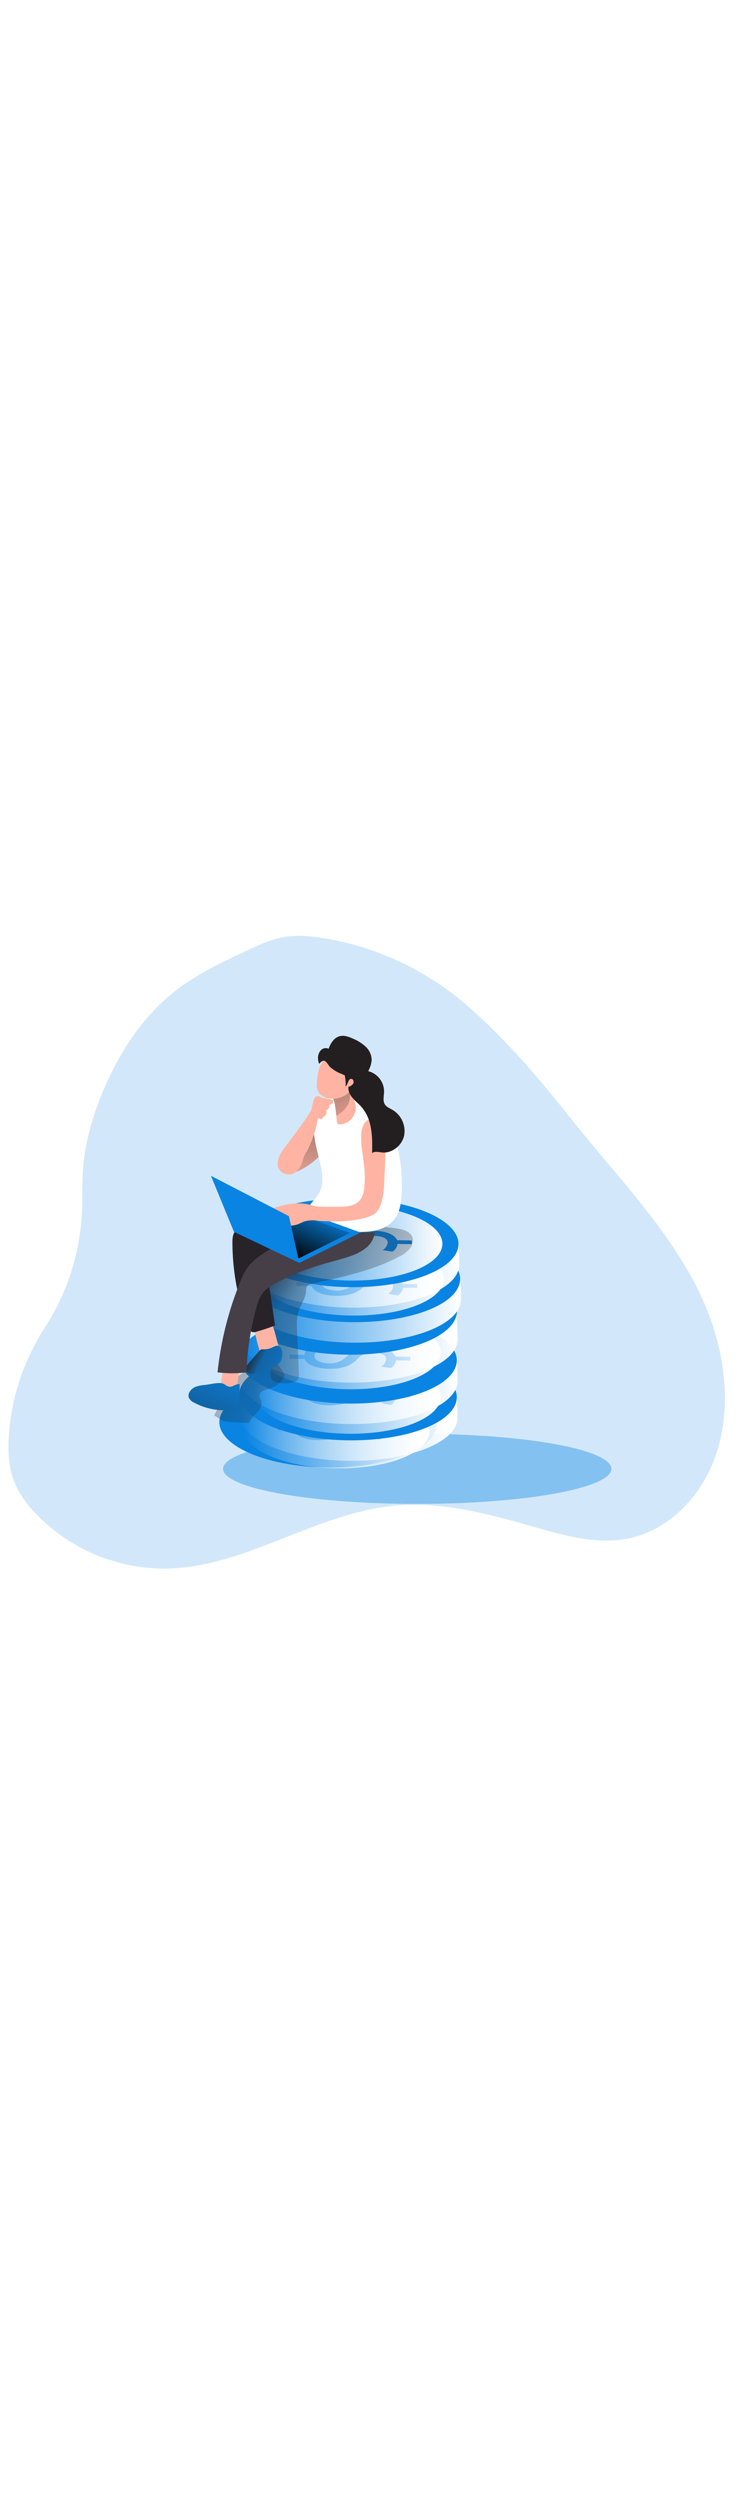 <svg id="_0553_coins" xmlns="http://www.w3.org/2000/svg" xmlns:xlink="http://www.w3.org/1999/xlink" viewBox="0 0 500 500" data-imageid="money-1-14" imageName="Money 1" class="illustrations_image" style="width: 148px;"><defs><style>.cls-1_money-1-14{fill:url(#linear-gradient);}.cls-1_money-1-14,.cls-2_money-1-14,.cls-3_money-1-14,.cls-4_money-1-14,.cls-5_money-1-14,.cls-6_money-1-14,.cls-7_money-1-14,.cls-8_money-1-14,.cls-9_money-1-14,.cls-10_money-1-14,.cls-11_money-1-14,.cls-12_money-1-14,.cls-13_money-1-14,.cls-14_money-1-14,.cls-15_money-1-14,.cls-16_money-1-14,.cls-17_money-1-14,.cls-18_money-1-14,.cls-19_money-1-14,.cls-20_money-1-14,.cls-21_money-1-14,.cls-22_money-1-14,.cls-23_money-1-14,.cls-24_money-1-14,.cls-25_money-1-14,.cls-26_money-1-14{stroke-width:0px;}.cls-2_money-1-14{opacity:.18;}.cls-2_money-1-14,.cls-12_money-1-14{isolation:isolate;}.cls-2_money-1-14,.cls-12_money-1-14,.cls-26_money-1-14{fill:#68e1fd;}.cls-3_money-1-14{fill:url(#linear-gradient-11-money-1-14);}.cls-4_money-1-14{fill:url(#linear-gradient-12-money-1-14);}.cls-5_money-1-14{fill:url(#linear-gradient-13-money-1-14);}.cls-6_money-1-14{fill:url(#linear-gradient-10-money-1-14);}.cls-7_money-1-14{fill:url(#linear-gradient-17-money-1-14);}.cls-8_money-1-14{fill:url(#linear-gradient-16-money-1-14);}.cls-9_money-1-14{fill:url(#linear-gradient-15-money-1-14);}.cls-10_money-1-14{fill:url(#linear-gradient-18-money-1-14);}.cls-11_money-1-14{fill:url(#linear-gradient-14-money-1-14);}.cls-12_money-1-14{opacity:.39;}.cls-13_money-1-14{fill:url(#linear-gradient-4-money-1-14);}.cls-14_money-1-14{fill:url(#linear-gradient-2-money-1-14);}.cls-15_money-1-14{fill:url(#linear-gradient-3-money-1-14);}.cls-16_money-1-14{fill:url(#linear-gradient-8-money-1-14);}.cls-17_money-1-14{fill:url(#linear-gradient-9-money-1-14);}.cls-18_money-1-14{fill:url(#linear-gradient-7-money-1-14);}.cls-19_money-1-14{fill:url(#linear-gradient-5-money-1-14);}.cls-20_money-1-14{fill:url(#linear-gradient-6-money-1-14);}.cls-21_money-1-14{fill:#282328;}.cls-22_money-1-14{fill:#473f47;}.cls-23_money-1-14{fill:#231f20;}.cls-24_money-1-14{fill:#fff;}.cls-25_money-1-14{fill:#ffb4a3;}</style><linearGradient id="linear-gradient-money-1-14" x1="153.92" y1="385.76" x2="302.01" y2="385.76" gradientUnits="userSpaceOnUse"><stop offset="0" stop-color="#fff" stop-opacity="0"/><stop offset="1" stop-color="#fff"/></linearGradient><linearGradient id="linear-gradient-2-money-1-14" x1="165.14" y1="371.99" x2="290.57" y2="371.99" gradientTransform="translate(596.54 138.83) rotate(89.18)" xlink:href="#linear-gradient-money-1-14"/><linearGradient id="linear-gradient-3-money-1-14" x1="161.51" y1="362.4" x2="309.59" y2="362.4" xlink:href="#linear-gradient-money-1-14"/><linearGradient id="linear-gradient-4-money-1-14" x1="172.74" y1="348.57" x2="298.17" y2="348.57" gradientTransform="translate(580.61 108.15) rotate(89.18)" xlink:href="#linear-gradient-money-1-14"/><linearGradient id="linear-gradient-5-money-1-14" x1="161.51" y1="337.54" x2="309.59" y2="337.54" xlink:href="#linear-gradient-money-1-14"/><linearGradient id="linear-gradient-6-money-1-14" x1="172.74" y1="318.51" x2="298.17" y2="318.51" gradientTransform="translate(550.57 78.52) rotate(89.18)" xlink:href="#linear-gradient-money-1-14"/><linearGradient id="linear-gradient-7-money-1-14" x1="161.49" y1="309.55" x2="309.62" y2="309.55" xlink:href="#linear-gradient-money-1-14"/><linearGradient id="linear-gradient-8-money-1-14" x1="163.8" y1="282.55" x2="311.87" y2="282.55" xlink:href="#linear-gradient-money-1-14"/><linearGradient id="linear-gradient-9-money-1-14" x1="175.02" y1="268.72" x2="300.44" y2="268.72" gradientTransform="translate(503.02 27.17) rotate(89.18)" xlink:href="#linear-gradient-money-1-14"/><linearGradient id="linear-gradient-10-money-1-14" x1="162.66" y1="258.9" x2="310.73" y2="258.9" xlink:href="#linear-gradient-money-1-14"/><linearGradient id="linear-gradient-11-money-1-14" x1="173.89" y1="245.07" x2="299.32" y2="245.07" gradientTransform="translate(478.27 4.98) rotate(89.18)" xlink:href="#linear-gradient-money-1-14"/><linearGradient id="linear-gradient-12-money-1-14" x1="-1071.49" y1="4125.45" x2="-943.79" y2="3991.45" gradientTransform="translate(1251.08 4360.14) scale(1 -1)" gradientUnits="userSpaceOnUse"><stop offset="0" stop-color="#231f20"/><stop offset=".13" stop-color="#231f20" stop-opacity=".69"/><stop offset=".25" stop-color="#231f20" stop-opacity=".32"/><stop offset="1" stop-color="#231f20" stop-opacity="0"/></linearGradient><linearGradient id="linear-gradient-13-money-1-14" x1="-1125.29" y1="4054.48" x2="-1013.77" y2="3951.38" xlink:href="#linear-gradient-12-money-1-14"/><linearGradient id="linear-gradient-14-money-1-14" x1="-1041.29" y1="4198.57" x2="-1044.02" y2="4143.57" xlink:href="#linear-gradient-12-money-1-14"/><linearGradient id="linear-gradient-15-money-1-14" x1="-1083.3" y1="4041.31" x2="-1044.31" y2="4021.95" xlink:href="#linear-gradient-12-money-1-14"/><linearGradient id="linear-gradient-16-money-1-14" x1="-1115.16" y1="3990" x2="-1092.31" y2="4041.38" xlink:href="#linear-gradient-12-money-1-14"/><linearGradient id="linear-gradient-17-money-1-14" x1="-1029.24" y1="4231.38" x2="-1004.54" y2="4177.43" xlink:href="#linear-gradient-12-money-1-14"/><linearGradient id="linear-gradient-18-money-1-14" x1="-1094.78" y1="4134.15" x2="-1078.81" y2="4169.86" gradientTransform="translate(1289 4387.76) scale(1 -1)" gradientUnits="userSpaceOnUse"><stop offset="0" stop-color="#000"/><stop offset="1" stop-color="#000" stop-opacity="0"/></linearGradient></defs><g id="background_money-1-14"><path class="cls-2_money-1-14 targetColor" d="M472.17,412.5c-10.95,15.67-27.14,28-45.77,32.16-21.36,4.76-43.39-1.35-64.4-7.35-30.96-8.86-62.82-17.53-94.86-14.55-53.33,4.88-100.6,41.41-154.14,42.51-33.58.48-65.84-13.06-89.02-37.36-6.02-6.41-11.39-13.6-14.57-21.83-3.62-9.47-4.09-19.87-3.49-29.99,1.61-26.93,10.35-51.68,24.65-74.06l.34-.54c14.66-22.9,23.1-49.21,24.5-76.36.5-9.88,0-19.81.75-29.68,1.32-18.81,6.82-37.16,14.24-54.47,10.88-25.31,26.45-49.08,48.11-65.98,14.7-11.48,31.76-19.48,48.66-27.37,8.67-4.06,17.52-8.16,27.06-9.46,6.64-.71,13.34-.56,19.94.47,5.7.72,11.3,1.71,16.82,2.98,32.32,7.42,62.25,22.86,87.02,44.9,26.06,23.09,47.82,48.93,69.44,76.14,29.57,37.18,63.63,71.61,84.82,114.13,4.05,8.12,7.48,16.54,10.27,25.18,12.02,37.3,11.75,78.98-10.37,110.54Z" style="fill: rgb(9, 132, 227);"/><ellipse class="cls-12_money-1-14 targetColor" cx="282.31" cy="397.87" rx="131.36" ry="23.7" style="fill: rgb(9, 132, 227);"/></g><g id="coins_money-1-14"><path class="cls-1_money-1-14" d="M227.97,415.84c-40.65-.58-73.42-14.51-73.2-31.08,0-1.85-1.42-12.28-.58-13.93,6.41-13.94,38.45-15.67,74.63-15.07,35.6.51,65.44,0,72.11,13.74.95,1.97,1.14,15.34,1.1,17.33-.26,16.61-33.4,29.49-74.04,29Z"/><ellipse class="cls-26_money-1-14 targetColor" cx="222.01" cy="366.93" rx="30.04" ry="73.61" transform="translate(-147.11 585.28) rotate(-89.43)" style="fill: rgb(9, 132, 227);"/><ellipse class="cls-14_money-1-14" cx="227.85" cy="371.99" rx="25.59" ry="62.72" transform="translate(-147.36 594.49) rotate(-89.18)"/><path class="cls-26_money-1-14 targetColor" d="M188.29,368.96l10.05.16c.4-2.65,2.06-4.94,4.46-6.14l6.65,1.07c-2.32,1.1-3.95,3.27-4.36,5.81,0,2.85,4.03,4.87,9.7,4.97,4.42.32,8.76-1.3,11.91-4.43,4.5-4.66,10.86-7.02,17.3-6.44,8.29,0,14.51,2.58,15.96,6.35l10.05.16v2.51l-9.63-.14c-.34,2.19-1.65,4.11-3.56,5.24l-6.57-1.14c1.89-1.04,3.16-2.94,3.4-5.08,0-3.08-4.54-4.36-8.54-4.43-4.35-.25-8.57,1.56-11.39,4.88-4.27,4.12-9.46,6.14-18.41,6.14-7.86,0-15.34-2.42-16.85-6.67h-10.34l.16-2.82Z" style="fill: rgb(9, 132, 227);"/><path class="cls-15_money-1-14" d="M235.54,392.47c-40.66-.58-73.43-14.48-73.19-31.09,0-1.84-1.42-12.28-.58-13.93,6.41-13.93,38.45-15.57,74.63-15.07,35.6.53,65.43,0,72.08,13.74.98,1.97,1.14,15.34,1.11,17.33-.21,16.56-33.4,29.58-74.04,29.01Z"/><ellipse class="cls-26_money-1-14 targetColor" cx="235.45" cy="348.57" rx="30.04" ry="73.61" transform="translate(-116.45 579.01) rotate(-89.18)" style="fill: rgb(9, 132, 227);"/><ellipse class="cls-13_money-1-14" cx="235.45" cy="348.57" rx="25.59" ry="62.72" transform="translate(-116.45 579.01) rotate(-89.18)"/><path class="cls-26_money-1-14 targetColor" d="M195.89,345.76h10.04c.4-2.65,2.07-4.94,4.47-6.14l6.67,1.08c-2.34,1.06-3.98,3.23-4.36,5.77,0,2.85,4.02,4.91,9.66,4.97,4.43.36,8.8-1.25,11.93-4.41,4.49-4.68,10.86-7.06,17.32-6.45,8.25,0,14.51,2.61,15.95,6.35l10.04.16v2.52l-9.67-.16c-.3,2.21-1.62,4.15-3.56,5.24l-6.54-1.1c1.89-1.05,3.17-2.95,3.43-5.1,0-3.06-4.5-4.36-8.54-4.41-4.33-.25-8.53,1.51-11.39,4.76-4.27,4.1-9.44,6.14-18.41,6.14-7.88,0-15.34-2.46-16.83-6.67l-10.34-.16.14-2.39Z" style="fill: rgb(9, 132, 227);"/><path class="cls-19_money-1-14" d="M235.54,367.61c-40.66-.58-73.43-14.48-73.19-31.08,0-1.84-1.42-12.28-.58-13.93,6.41-13.94,38.45-15.57,74.63-15.07,35.6.51,65.43,0,72.08,13.74.98,1.97,1.14,15.34,1.11,17.33-.21,16.61-33.4,29.58-74.04,29Z"/><ellipse class="cls-26_money-1-14 targetColor" cx="235.46" cy="323.73" rx="30.04" ry="73.61" transform="translate(-91.61 554.53) rotate(-89.18)" style="fill: rgb(9, 132, 227);"/><ellipse class="cls-20_money-1-14" cx="235.46" cy="318.51" rx="25.59" ry="62.72" transform="translate(-86.39 549.39) rotate(-89.18)"/><path class="cls-26_money-1-14 targetColor" d="M195.89,320.72l10.04.16c.39-2.66,2.06-4.95,4.47-6.14l6.67,1.04c-2.34,1.08-3.97,3.26-4.36,5.81,0,2.85,4.02,4.9,9.66,4.97,4.44.36,8.8-1.27,11.93-4.43,4.49-4.68,10.87-7.05,17.32-6.44,8.25,0,14.51,2.61,15.95,6.35l10.04.16v2.51l-9.67-.14c-.31,2.2-1.63,4.14-3.56,5.24l-6.51-1.05c1.9-1.04,3.18-2.94,3.43-5.08,0-3.08-4.5-4.36-8.54-4.43-4.35-.22-8.56,1.58-11.39,4.88-4.27,4.12-9.46,6.14-18.41,6.14-7.88,0-15.34-2.45-16.85-6.67l-10.34-.14.13-2.73Z" style="fill: rgb(9, 132, 227);"/><path class="cls-18_money-1-14" d="M235.63,339.62c-40.66-.5-73.46-14.36-73.27-30.93,0-1.84-1.42-12.26-.61-13.93,6.38-13.94,38.45-15.67,74.58-15.22,35.6.44,65.51-.14,72.15,13.59.95,1.97,1.17,15.34,1.14,17.33-.21,16.61-33.33,29.57-73.99,29.17Z"/><ellipse class="cls-26_money-1-14 targetColor" cx="235.56" cy="290.71" rx="30.04" ry="73.61" transform="translate(-57.47 523.36) rotate(-89.43)" style="fill: rgb(9, 132, 227);"/><path class="cls-26_money-1-14 targetColor" d="M193.13,294.96l10.05.16c.4-2.65,2.06-4.94,4.46-6.14l6.65,1.08c-2.32,1.09-3.95,3.26-4.36,5.8,0,2.85,4.03,4.87,9.7,4.97,4.42.32,8.76-1.29,11.91-4.41,4.49-4.66,10.86-7.03,17.3-6.45,8.29,0,14.51,2.58,15.96,6.35l10.05.16v2.51l-9.63-.14c-.34,2.19-1.65,4.11-3.56,5.24l-6.57-1.14c1.89-1.04,3.16-2.94,3.4-5.08,0-3.08-4.54-4.36-8.54-4.41-4.35-.26-8.58,1.54-11.39,4.87-4.27,4.12-9.46,6.14-18.41,6.14-7.86,0-15.34-2.42-16.85-6.67h-10.34l.16-2.82Z" style="fill: rgb(9, 132, 227);"/><path class="cls-16_money-1-14" d="M237.82,312.62c-40.66-.58-73.43-14.48-73.17-31.09,0-1.84-1.42-12.26-.58-13.93,6.41-13.93,38.45-15.55,74.61-15.07,35.6.53,65.43,0,72.09,13.76.97,1.95,1.13,15.34,1.1,17.33-.21,16.65-33.38,29.58-74.04,29Z"/><ellipse class="cls-26_money-1-14 targetColor" cx="237.73" cy="268.72" rx="30.04" ry="73.61" transform="translate(-34.37 502.58) rotate(-89.18)" style="fill: rgb(9, 132, 227);"/><ellipse class="cls-17_money-1-14" cx="237.73" cy="268.72" rx="25.59" ry="62.72" transform="translate(-34.37 502.58) rotate(-89.18)"/><path class="cls-26_money-1-14 targetColor" d="M200.74,271.79h10.04c.4-2.65,2.07-4.94,4.47-6.14l6.67,1.08c-2.32,1.05-3.95,3.19-4.36,5.7,0,2.85,4.02,4.91,9.66,4.97,4.43.36,8.8-1.25,11.93-4.41,4.49-4.66,10.86-7.02,17.3-6.41,8.25,0,14.51,2.61,15.95,6.35l9.97.16v2.52l-9.67-.16c-.3,2.21-1.62,4.15-3.56,5.24l-6.54-1.1c1.89-1.05,3.17-2.95,3.43-5.1,0-3.06-4.5-4.36-8.54-4.41-4.33-.25-8.53,1.51-11.39,4.76-4.27,4.12-9.44,6.14-18.41,6.14-7.88,0-15.34-2.46-16.83-6.67l-10.34-.16.23-2.36Z" style="fill: rgb(9, 132, 227);"/><path class="cls-6_money-1-14" d="M236.68,288.96c-40.65-.58-73.42-14.48-73.17-31.09,0-1.84-1.42-12.28-.58-13.93,6.41-13.93,38.45-15.55,74.63-15.07,35.6.53,65.41,0,72.08,13.74.98,1.97,1.14,15.35,1.1,17.35-.16,16.59-33.38,29.58-74.04,29Z"/><ellipse class="cls-26_money-1-14 targetColor" cx="236.61" cy="245.07" rx="30.04" ry="73.61" transform="translate(-11.83 478.15) rotate(-89.18)" style="fill: rgb(9, 132, 227);"/><ellipse class="cls-3_money-1-14" cx="236.61" cy="245.07" rx="25.59" ry="62.72" transform="translate(-11.83 478.15) rotate(-89.18)"/><path class="cls-26_money-1-14 targetColor" d="M197.05,242.08l9.97.14c.41-2.65,2.08-4.94,4.49-6.14l6.65,1.05c-2.33,1.08-3.96,3.26-4.36,5.8,0,2.85,4.03,4.91,9.67,4.97,4.43.36,8.8-1.25,11.93-4.41,4.48-4.68,10.85-7.05,17.3-6.45,8.26,0,14.53,2.61,15.96,6.35l9.97.16v2.52l-9.66-.16c-.3,2.21-1.62,4.15-3.56,5.24l-6.54-1.1c1.89-1.06,3.17-2.95,3.43-5.1,0-3.06-4.51-4.36-8.54-4.41-4.35-.23-8.56,1.57-11.39,4.87-4.27,4.12-9.46,6.14-18.41,6.14-7.89,0-15.34-2.45-16.85-6.65l-10.2-.17.13-2.65Z" style="fill: rgb(9, 132, 227);"/><path class="cls-4_money-1-14" d="M277.9,239.4c2.09,2.46,1.69,6.34-.11,9.03-1.98,2.57-4.56,4.61-7.52,5.95-18.51,9.86-39.46,13.96-59.93,18.6-.77.11-1.51.41-2.14.87-1.15,1.01-1.07,2.85-1.17,4.27-.38,5.03-3.87,9.24-5.3,14.08-.84,3.67-1.1,7.45-.75,11.19l1.24,30.55c.14,1.08-.02,2.18-.47,3.18-.69.98-1.69,1.69-2.85,2.01-4.2,1.44-8.76,1.39-12.93-.13-.75-.22-1.43-.65-1.97-1.22-.49-.77-.76-1.66-.77-2.58-1.88-18.81-4.69-37.54-8.43-56.07-.65-2.24-.73-4.6-.24-6.88,1.15-3.8,5.17-5.82,8.8-7.45l43.18-19.15c2.57-1.01,5-2.34,7.23-3.96,1.52-1.21,2.85-2.68,4.27-3.94,5.38-4.57,12.26-5.53,18.9-3.87,5.98,1.47,16.82.66,20.95,5.53Z"/></g><g id="character_money-1-14"><path class="cls-5_money-1-14" d="M192.53,334.31c0,4.4-7.12,8.54-10.58,9.58-1.47.32-2.9.8-4.27,1.42-1.36.67-2.22,2.07-2.19,3.59.14,1.3,1.2,2.34,1.42,3.6.14,1.1,0,2.22-.41,3.25-1.31,4.27-6.57,6.92-7.86,11.18-7.28-.74-10.57-.13-17.77-1.34l-6.01-3.85c3.02-5.7,6.02-11.31,9.09-16.99,1.16-2.4,2.59-4.66,4.27-6.74,1.97-2.06,4.21-3.85,6.67-5.31,6.36-4.12,12.97-7.82,19.81-11.08-.87.46,7.85,11.54,7.85,12.68Z"/><path class="cls-25_money-1-14" d="M201.18,196.92c-.81.43-1.74.61-2.65.5.16-3.91.98-7.76,2.44-11.39,1.5-3.16,3.93-5.78,5.95-8.64,1.07-1.65,2.23-3.25,3.46-4.79,1.22-1.57,2.88-2.74,4.77-3.35.3-.13.64-.09.9.11.1.14.17.3.19.47l1.72,9.81c.42,1.56.39,3.21-.07,4.76-.87,1.4-1.99,2.63-3.3,3.63-2.52,2.39-5.3,4.49-8.29,6.25-1.65.98-3.36,1.86-5.11,2.63Z"/><path class="cls-11_money-1-14" d="M201.18,196.92c-.81.43-1.74.61-2.65.5.16-3.91.98-7.76,2.44-11.39,1.5-3.16,3.93-5.78,5.95-8.64,1.07-1.65,2.23-3.25,3.46-4.79,1.22-1.57,2.88-2.74,4.77-3.35.3-.13.64-.09.9.11.1.14.17.3.19.47l1.72,9.81c.42,1.56.39,3.21-.07,4.76-.87,1.4-1.99,2.63-3.3,3.63-2.52,2.39-5.3,4.49-8.29,6.25-1.65.98-3.36,1.86-5.11,2.63Z"/><path class="cls-25_money-1-14" d="M188.3,314.33c.74,2.42,1.42,5.27,0,7.31-.69.87-1.61,1.53-2.65,1.91-2.47,1.22-5.42.9-7.58-.81-1.11-1.23-1.9-2.73-2.29-4.34-1.91-5.9-3.29-11.97-4.13-18.12-.12-.57-.09-1.16.09-1.71.31-.6.81-1.07,1.42-1.34,3.23-1.74,8.27-3.13,10.08.73,2.35,4.94,3.42,11.08,5.06,16.38Z"/><path class="cls-26_money-1-14 targetColor" d="M178.56,317.13c-.69-.09-1.38-.03-2.04.2-.45.25-.83.59-1.14,1l-6.99,7.99c-1.35,1.54-2.85,3.66-1.84,5.48.68,1.03,1.78,1.69,3,1.81,3.33.6,6.71-.6,9.83-1.95,2.15-.94,4.27-1.98,6.35-3.09,1.57-.71,2.93-1.79,3.97-3.16,1.6-2.48,2.07-8.4-.78-10.25-1.42-.93-2.68-.26-4.04.38-1.94,1.05-4.12,1.6-6.32,1.6Z" style="fill: rgb(9, 132, 227);"/><path class="cls-25_money-1-14" d="M149.52,341.49c-.06.45-.01.91.14,1.34.24.43.59.79,1.03,1.03,1.32.93,2.88,1.46,4.5,1.54,1.65.07,3.23-.65,4.27-1.94.75-1.2,1.21-2.56,1.32-3.97.59-3.04.88-6.13.87-9.23.04-.44-.1-.87-.38-1.21-.23-.17-.51-.29-.8-.33-2.54-.53-7.53-1.87-8.82,1.27-1.32,3.7-2.04,7.58-2.14,11.51Z"/><path class="cls-26_money-1-14 targetColor" d="M138.87,341.17c-2.16.11-4.29.52-6.34,1.22-2.07.73-3.75,2.27-4.64,4.27-.4.99-.45,2.09-.13,3.1.7,1.49,1.93,2.67,3.45,3.3,7.19,3.89,15.34,5.67,23.5,5.14,2.11.08,4.15-.69,5.7-2.12,1.32-1.52,1.42-3.75,1.51-5.78l.28-9.67c-1.82-.28-3.5.91-5.24,1.51-2.99,1.03-4.17-1.42-6.65-2.04-3.25-.73-8.13.73-11.44,1.05Z" style="fill: rgb(9, 132, 227);"/><path class="cls-9_money-1-14" d="M178.56,317.13c-.69-.09-1.38-.03-2.04.2-.45.25-.83.59-1.14,1l-6.99,7.99c-1.35,1.54-2.85,3.66-1.84,5.48.68,1.03,1.78,1.69,3,1.81,3.33.6,6.71-.6,9.83-1.95,2.15-.94,4.27-1.98,6.35-3.09,1.57-.71,2.93-1.79,3.97-3.16,1.6-2.48,2.07-8.4-.78-10.25-1.42-.93-2.68-.26-4.04.38-1.94,1.05-4.12,1.6-6.32,1.6Z"/><path class="cls-8_money-1-14" d="M138.87,341.17c-2.16.11-4.29.52-6.34,1.22-2.07.73-3.75,2.27-4.64,4.27-.4.99-.45,2.09-.13,3.1.7,1.49,1.93,2.67,3.45,3.3,7.19,3.89,15.34,5.67,23.5,5.14,2.11.08,4.15-.69,5.7-2.12,1.32-1.52,1.42-3.75,1.51-5.78l.28-9.67c-1.82-.28-3.5.91-5.24,1.51-2.99,1.03-4.17-1.42-6.65-2.04-3.25-.73-8.13.73-11.44,1.05Z"/><path class="cls-21_money-1-14" d="M164.71,234.41c-2.07.42-3.97,1.41-5.51,2.85-1.79,2.02-1.95,5.01-1.95,7.73.05,19.54,3.68,38.9,10.71,57.12.34,1.35,1.21,2.52,2.41,3.23,1.07.31,2.22.26,3.26-.16,4.22-1.18,8.38-2.58,12.46-4.19l-5.53-37.13c-.26-1.03-.2-2.12.17-3.12.4-.72.97-1.33,1.67-1.78,6.3-4.66,12.97-8.81,19.94-12.4,5.53-2.85,11.86-6.1,13.39-12.21.62-2.08.21-4.33-1.1-6.07-.87-.88-1.91-1.58-3.05-2.07-3.67-1.84-8.3-4.2-12.53-3.76-3.38.36-4.67,2.34-7.51,3.8-7.93,4.12-18.33,5.64-26.83,8.13Z"/><path class="cls-24_money-1-14" d="M224.52,233.68c-3.43-1.34-6.76-2.92-9.97-4.73-12.21-6.82-2.21-10.18,1.87-18.41,2.85-5.82,1.72-12.82.2-19.14-2.65-11.12-6.2-22.63-3.63-33.77.33-1.8,1.04-3.52,2.08-5.03.74-.93,1.6-1.77,2.55-2.49,2.57-2.24,5.53-4,8.73-5.18,6.15-2.02,12.97-.54,18.76,2.41,22.72,11.56,27.56,40.82,26.66,64.19-.26,6.49-1.22,13.37-5.35,18.33-3.87,4.66-9.97,6.85-15.91,7.61-8.84.92-17.77-.38-25.98-3.77Z"/><path class="cls-25_money-1-14" d="M238.24,160.88c-2,2.52-4.98,4.07-8.19,4.27-.5.06-1-.05-1.42-.31-.45-.46-.7-1.08-.71-1.72-.14-1.28-.33-2.93-.47-4.57-.14-1.64-.4-3.65-.57-5.04-.38-3.72-1.79-7.25-4.07-10.21-.46-.65-1-1.24-1.61-1.75-3.93-3.55,12.08-2.15,14.24-6.96,2.44,3.13,2.22,7.56,3.29,11.39.69,1.87,1.29,3.77,1.78,5.7.6,3.25-.22,6.61-2.26,9.21Z"/><path class="cls-7_money-1-14" d="M227.65,159.28l-.21-.75c-.21-1.82-.4-3.65-.57-5.04-.38-3.72-1.79-7.25-4.07-10.21l-.11-.4s12.69-8.32,14.04,1.42c1.35,9.74-9.07,14.98-9.07,14.98Z"/><path class="cls-25_money-1-14" d="M214.35,137.51c-.26,2.03.12,4.09,1.07,5.9.51.76,1.14,1.42,1.88,1.95,5.04,3.8,12.62,3.03,17.63-.9,5.01-3.93,7.61-10.47,7.88-16.86.13-3.33-.4-6.91-2.63-9.34-2.52-2.44-6.11-3.44-9.53-2.65-4.61,1.06-8.81,3.45-12.08,6.86-3.19,3.59-3.99,10.48-4.22,15.04Z"/><path class="cls-22_money-1-14" d="M168.67,260.3c-2.62,3.37-4.68,7.12-6.12,11.14-7.98,19.59-13.16,40.2-15.38,61.24,6.51.83,13.1.83,19.61,0,.51-14.86,2.77-29.61,6.74-43.95.7-3.07,1.9-6.01,3.55-8.7,2.85-4.27,7.66-6.74,12.23-9.04,10.52-5.24,21.54-9.41,32.88-12.46,4.79-1.35,9.61-2.56,14.24-4.17,4.03-1.21,7.8-3.14,11.14-5.7,3.38-2.65,5.55-6.54,6.01-10.81-.07,1.07-23.78-.1-25.99-.34-7.43-.8-16.21-5.13-23.56-2.08-5.7,2.39-11.01,7.38-16.18,10.82-6.35,4.19-14.1,8.07-19.17,14.06Z"/><polygon class="cls-26_money-1-14 targetColor" points="202.53 258.72 243.92 238.18 196.01 220.92 158.27 237.67 202.53 258.72" style="fill: rgb(9, 132, 227);"/><polygon class="cls-10_money-1-14" points="202.29 255.6 236.85 238.45 196.85 224.04 165.33 238.02 202.29 255.6"/><path class="cls-25_money-1-14" d="M259.98,170.77c.11.71.2,1.42.27,2.14,1.13,10.52.11,20.89-.27,31.33-.24,6.49-1.08,18.86-7.88,22.17-12.7,6.22-37.2,3.83-37.2,3.83-2.84-.46-5.75-.34-8.54.34-1.52.48-2.92,1.3-4.41,1.87-5.35,2.09-11.39,1.04-16.98,0-.98-.12-1.92-.44-2.76-.94-2.19-1.42-2.09-5.03-.46-7.12,1.81-1.96,4.19-3.29,6.81-3.8,7.12-2.08,14.88-2.99,22.03-.87.94.27,1.88.6,2.85.78,1.13.18,2.26.26,3.4.24l8.66.07c9.97.1,19.3.14,20.79-11.68.56-4.37.67-8.78.34-13.17-.6-7.95-2.63-15.81-2.21-23.75.02-2.51.63-4.98,1.78-7.21,1.19-2.23,3.46-3.69,5.98-3.83,2.64.21,4.98,1.8,6.14,4.19.86,1.69,1.42,3.53,1.65,5.41Z"/><polygon class="cls-26_money-1-14 targetColor" points="142.73 199.88 195.47 227.14 202.53 258.72 158.27 237.67 142.73 199.88" style="fill: rgb(9, 132, 227);"/><path class="cls-23_money-1-14" d="M233.31,132.22c.46,2.41.65,4.86.56,7.31,1.68-1.42,1.55-5.23,3.79-5.13,1.34,0,1.97,1.92,1.34,3.13-.75,1.15-1.94,1.94-3.29,2.19-.38,5.14,3.7,8.67,7.12,11.79,3.74,3.63,6.35,8.26,7.52,13.33,1.62,6.38,1.54,13.07,1.42,19.7,1.82-1.42,4.4-.68,6.69-.44,6.76.7,13.52-4.66,14.98-11.39,1.28-6.91-1.91-13.89-7.98-17.45-1.82-1.04-3.93-1.85-5.06-3.63-1.54-2.44-.63-5.61-.54-8.54.06-6.56-4.37-12.31-10.72-13.93,1.25-2.26,2.04-4.74,2.32-7.31,0-3.48-1.44-6.8-3.99-9.17-2.5-2.3-5.4-4.15-8.54-5.44-2.95-1.35-6.25-2.56-9.37-1.64-3.66,1.1-5.94,4.8-7.23,8.42-1.8-.83-3.94-.41-5.28,1.05-1.33,1.49-2.01,3.45-1.89,5.44.03,1.29.3,2.56.78,3.75,1.21-1.42,2.66-2.85,4.12-1.81,1.45,1.04,2.32,3.18,3.66,4.27,1.45,1.21,3.03,2.27,4.7,3.15.58.37,4.8,1.87,4.9,2.35Z"/><path class="cls-25_money-1-14" d="M214.96,161.87c.06-.33.25-.62.54-.8.5-.19.97.36,1.51.44.4.03.79-.12,1.07-.41.28-.28.53-.58.77-.9.41-.46.93-.83,1.32-1.3.77-.96.99-2.25.58-3.42,1.26-.28,2.13-1.43,2.05-2.72-.05-.18-.05-.37,0-.56.13-.26.44-.31.71-.38.88-.25,1.58-.91,1.89-1.77.22-.48.13-1.04-.23-1.42-.22-.15-.47-.24-.73-.27-2.07-.41-4.13-.77-6.21-1.07-.31-.04-.62-.12-.91-.23-.44-.21-.75-.61-1.17-.85-1.21-.54-2.63-.11-3.33,1.01-.59,1.21-1.01,2.49-1.24,3.82-.53,1.42-.47,3.02-1.07,4.44-.44.99-.97,1.95-1.58,2.85-2.66,4.27-13.2,18.39-15.54,21.36-2.49,3.22-4.93,6.71-5.44,10.74-.23,1.41-.07,2.85.44,4.17,1.89,4.47,8.27,5.7,11.88,2.72,1.75-1.6,3.09-3.61,3.89-5.84.68-1.67,1.05-3.42,1.69-5.08.62-1.23,1.3-2.43,2.04-3.59,1.67-3.21,3.1-6.54,4.27-9.97.71-2.07,1.31-4.16,1.82-6.28.24-1.07.47-2.14.67-3.22.11-.31.14-.95.28-1.48Z"/></g></svg>